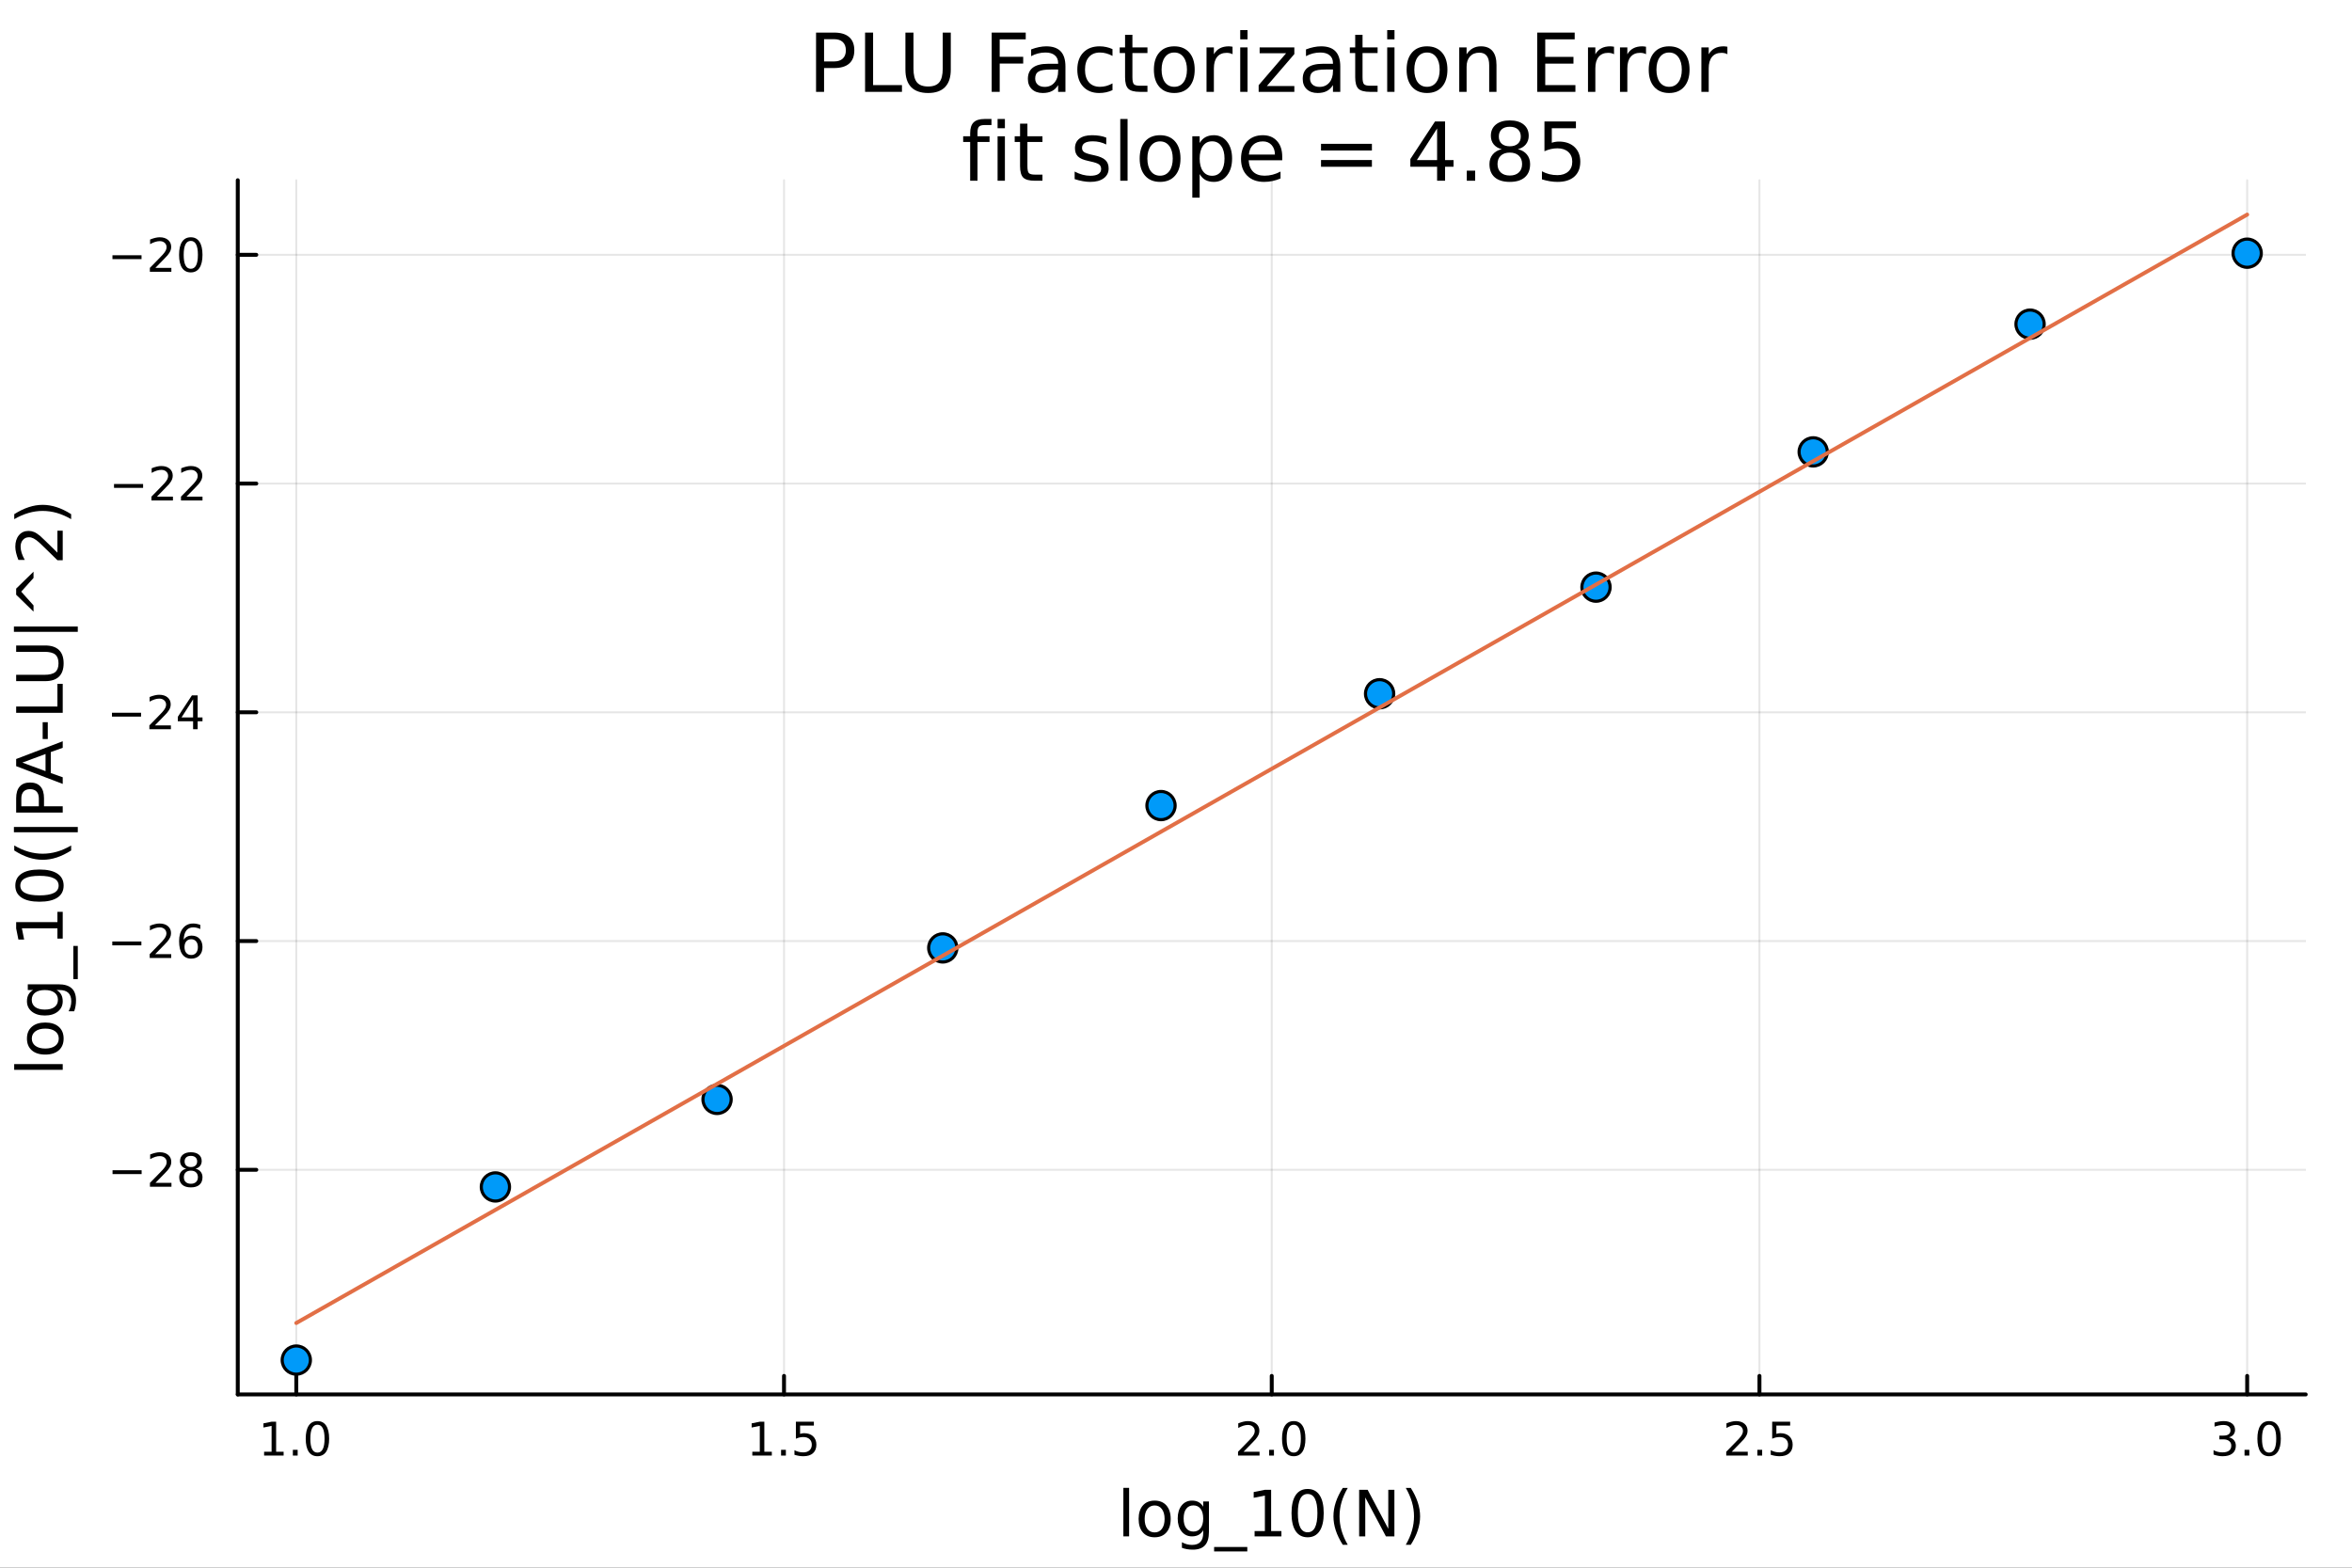 <svg xmlns="http://www.w3.org/2000/svg" xmlns:xlink="http://www.w3.org/1999/xlink" width="600" height="400" viewBox="0 0 2400 1600">
<rect x="0" y="0" width="2400" height="1600" fill="#333333" stroke="none"/>
<defs>
  <clipPath id="clip800">
    <rect x="0" y="0" width="2400" height="1600"></rect>
  </clipPath>
</defs>
<path clip-path="url(#clip800)" d="
M0 1600 L2400 1600 L2400 0 L0 0  Z
  " fill="#ffffff" fill-rule="evenodd" fill-opacity="1"></path>
<defs>
  <clipPath id="clip801">
    <rect x="480" y="0" width="1681" height="1600"></rect>
  </clipPath>
</defs>
<path clip-path="url(#clip800)" d="
M242.621 1423.18 L2352.76 1423.18 L2352.76 183.952 L242.621 183.952  Z
  " fill="#ffffff" fill-rule="evenodd" fill-opacity="1"></path>
<defs>
  <clipPath id="clip802">
    <rect x="242" y="183" width="2111" height="1240"></rect>
  </clipPath>
</defs>
<polyline clip-path="url(#clip802)" style="stroke:#000000; stroke-linecap:round; stroke-linejoin:round; stroke-width:2; stroke-opacity:0.1; fill:none" points="
  302.342,1423.18 302.342,183.952 
  "></polyline>
<polyline clip-path="url(#clip802)" style="stroke:#000000; stroke-linecap:round; stroke-linejoin:round; stroke-width:2; stroke-opacity:0.1; fill:none" points="
  800.015,1423.18 800.015,183.952 
  "></polyline>
<polyline clip-path="url(#clip802)" style="stroke:#000000; stroke-linecap:round; stroke-linejoin:round; stroke-width:2; stroke-opacity:0.1; fill:none" points="
  1297.69,1423.18 1297.69,183.952 
  "></polyline>
<polyline clip-path="url(#clip802)" style="stroke:#000000; stroke-linecap:round; stroke-linejoin:round; stroke-width:2; stroke-opacity:0.1; fill:none" points="
  1795.36,1423.18 1795.36,183.952 
  "></polyline>
<polyline clip-path="url(#clip802)" style="stroke:#000000; stroke-linecap:round; stroke-linejoin:round; stroke-width:2; stroke-opacity:0.1; fill:none" points="
  2293.04,1423.18 2293.04,183.952 
  "></polyline>
<polyline clip-path="url(#clip800)" style="stroke:#000000; stroke-linecap:round; stroke-linejoin:round; stroke-width:4; stroke-opacity:1; fill:none" points="
  242.621,1423.18 2352.76,1423.18 
  "></polyline>
<polyline clip-path="url(#clip800)" style="stroke:#000000; stroke-linecap:round; stroke-linejoin:round; stroke-width:4; stroke-opacity:1; fill:none" points="
  302.342,1423.18 302.342,1404.28 
  "></polyline>
<polyline clip-path="url(#clip800)" style="stroke:#000000; stroke-linecap:round; stroke-linejoin:round; stroke-width:4; stroke-opacity:1; fill:none" points="
  800.015,1423.18 800.015,1404.28 
  "></polyline>
<polyline clip-path="url(#clip800)" style="stroke:#000000; stroke-linecap:round; stroke-linejoin:round; stroke-width:4; stroke-opacity:1; fill:none" points="
  1297.69,1423.18 1297.69,1404.28 
  "></polyline>
<polyline clip-path="url(#clip800)" style="stroke:#000000; stroke-linecap:round; stroke-linejoin:round; stroke-width:4; stroke-opacity:1; fill:none" points="
  1795.36,1423.18 1795.36,1404.28 
  "></polyline>
<polyline clip-path="url(#clip800)" style="stroke:#000000; stroke-linecap:round; stroke-linejoin:round; stroke-width:4; stroke-opacity:1; fill:none" points="
  2293.04,1423.18 2293.04,1404.28 
  "></polyline>
<path clip-path="url(#clip800)" d="M269.495 1481.64 L277.133 1481.64 L277.133 1455.28 L268.823 1456.95 L268.823 1452.69 L277.087 1451.02 L281.763 1451.02 L281.763 1481.64 L289.402 1481.64 L289.402 1485.58 L269.495 1485.58 L269.495 1481.64 Z" fill="#000000" fill-rule="evenodd" fill-opacity="1"></path><path clip-path="url(#clip800)" d="M298.846 1479.7 L303.73 1479.7 L303.73 1485.58 L298.846 1485.58 L298.846 1479.7 Z" fill="#000000" fill-rule="evenodd" fill-opacity="1"></path><path clip-path="url(#clip800)" d="M323.916 1454.1 Q320.304 1454.1 318.476 1457.66 Q316.67 1461.2 316.67 1468.33 Q316.67 1475.44 318.476 1479.01 Q320.304 1482.55 323.916 1482.55 Q327.55 1482.55 329.355 1479.01 Q331.184 1475.44 331.184 1468.33 Q331.184 1461.2 329.355 1457.66 Q327.55 1454.1 323.916 1454.1 M323.916 1450.39 Q329.726 1450.39 332.781 1455 Q335.86 1459.58 335.86 1468.33 Q335.86 1477.06 332.781 1481.67 Q329.726 1486.25 323.916 1486.25 Q318.105 1486.25 315.027 1481.67 Q311.971 1477.06 311.971 1468.33 Q311.971 1459.58 315.027 1455 Q318.105 1450.39 323.916 1450.39 Z" fill="#000000" fill-rule="evenodd" fill-opacity="1"></path><path clip-path="url(#clip800)" d="M767.666 1481.64 L775.304 1481.64 L775.304 1455.28 L766.994 1456.95 L766.994 1452.69 L775.258 1451.02 L779.934 1451.02 L779.934 1481.64 L787.573 1481.64 L787.573 1485.58 L767.666 1485.58 L767.666 1481.64 Z" fill="#000000" fill-rule="evenodd" fill-opacity="1"></path><path clip-path="url(#clip800)" d="M797.017 1479.7 L801.902 1479.7 L801.902 1485.58 L797.017 1485.58 L797.017 1479.7 Z" fill="#000000" fill-rule="evenodd" fill-opacity="1"></path><path clip-path="url(#clip800)" d="M812.133 1451.02 L830.489 1451.02 L830.489 1454.96 L816.415 1454.96 L816.415 1463.43 Q817.434 1463.08 818.452 1462.92 Q819.471 1462.73 820.489 1462.73 Q826.276 1462.73 829.656 1465.9 Q833.036 1469.08 833.036 1474.49 Q833.036 1480.07 829.563 1483.17 Q826.091 1486.25 819.772 1486.25 Q817.596 1486.25 815.327 1485.88 Q813.082 1485.51 810.675 1484.77 L810.675 1480.07 Q812.758 1481.2 814.98 1481.76 Q817.202 1482.32 819.679 1482.32 Q823.684 1482.32 826.022 1480.21 Q828.36 1478.1 828.36 1474.49 Q828.36 1470.88 826.022 1468.77 Q823.684 1466.67 819.679 1466.67 Q817.804 1466.67 815.929 1467.08 Q814.077 1467.5 812.133 1468.38 L812.133 1451.02 Z" fill="#000000" fill-rule="evenodd" fill-opacity="1"></path><path clip-path="url(#clip800)" d="M1268.93 1481.64 L1285.25 1481.64 L1285.25 1485.58 L1263.3 1485.58 L1263.3 1481.64 Q1265.96 1478.89 1270.55 1474.26 Q1275.15 1469.61 1276.33 1468.27 Q1278.58 1465.74 1279.46 1464.01 Q1280.36 1462.25 1280.36 1460.56 Q1280.36 1457.8 1278.42 1456.07 Q1276.5 1454.33 1273.39 1454.33 Q1271.2 1454.33 1268.74 1455.09 Q1266.31 1455.86 1263.53 1457.41 L1263.53 1452.69 Q1266.36 1451.55 1268.81 1450.97 Q1271.26 1450.39 1273.3 1450.39 Q1278.67 1450.39 1281.87 1453.08 Q1285.06 1455.77 1285.06 1460.26 Q1285.06 1462.39 1284.25 1464.31 Q1283.46 1466.2 1281.36 1468.8 Q1280.78 1469.47 1277.68 1472.69 Q1274.58 1475.88 1268.93 1481.64 Z" fill="#000000" fill-rule="evenodd" fill-opacity="1"></path><path clip-path="url(#clip800)" d="M1295.06 1479.7 L1299.95 1479.7 L1299.95 1485.58 L1295.06 1485.58 L1295.06 1479.7 Z" fill="#000000" fill-rule="evenodd" fill-opacity="1"></path><path clip-path="url(#clip800)" d="M1320.13 1454.1 Q1316.52 1454.1 1314.69 1457.66 Q1312.89 1461.2 1312.89 1468.33 Q1312.89 1475.44 1314.69 1479.01 Q1316.52 1482.55 1320.13 1482.55 Q1323.76 1482.55 1325.57 1479.01 Q1327.4 1475.44 1327.4 1468.33 Q1327.4 1461.2 1325.57 1457.66 Q1323.76 1454.1 1320.13 1454.1 M1320.13 1450.39 Q1325.94 1450.39 1329 1455 Q1332.07 1459.58 1332.07 1468.33 Q1332.07 1477.06 1329 1481.67 Q1325.94 1486.25 1320.13 1486.25 Q1314.32 1486.25 1311.24 1481.67 Q1308.19 1477.06 1308.19 1468.33 Q1308.19 1459.58 1311.24 1455 Q1314.32 1450.39 1320.13 1450.39 Z" fill="#000000" fill-rule="evenodd" fill-opacity="1"></path><path clip-path="url(#clip800)" d="M1767.1 1481.64 L1783.42 1481.64 L1783.42 1485.58 L1761.47 1485.58 L1761.47 1481.64 Q1764.14 1478.89 1768.72 1474.26 Q1773.32 1469.61 1774.51 1468.27 Q1776.75 1465.74 1777.63 1464.01 Q1778.53 1462.25 1778.53 1460.56 Q1778.53 1457.8 1776.59 1456.07 Q1774.67 1454.33 1771.57 1454.33 Q1769.37 1454.33 1766.91 1455.09 Q1764.48 1455.86 1761.7 1457.41 L1761.7 1452.69 Q1764.53 1451.55 1766.98 1450.97 Q1769.44 1450.39 1771.47 1450.39 Q1776.84 1450.39 1780.04 1453.08 Q1783.23 1455.77 1783.23 1460.26 Q1783.23 1462.39 1782.42 1464.31 Q1781.63 1466.2 1779.53 1468.8 Q1778.95 1469.47 1775.85 1472.69 Q1772.75 1475.88 1767.1 1481.64 Z" fill="#000000" fill-rule="evenodd" fill-opacity="1"></path><path clip-path="url(#clip800)" d="M1793.23 1479.7 L1798.12 1479.7 L1798.12 1485.58 L1793.23 1485.58 L1793.23 1479.7 Z" fill="#000000" fill-rule="evenodd" fill-opacity="1"></path><path clip-path="url(#clip800)" d="M1808.35 1451.02 L1826.7 1451.02 L1826.7 1454.96 L1812.63 1454.96 L1812.63 1463.43 Q1813.65 1463.08 1814.67 1462.92 Q1815.69 1462.73 1816.7 1462.73 Q1822.49 1462.73 1825.87 1465.9 Q1829.25 1469.08 1829.25 1474.49 Q1829.25 1480.07 1825.78 1483.17 Q1822.31 1486.25 1815.99 1486.25 Q1813.81 1486.25 1811.54 1485.88 Q1809.3 1485.51 1806.89 1484.77 L1806.89 1480.07 Q1808.97 1481.2 1811.19 1481.76 Q1813.42 1482.32 1815.89 1482.32 Q1819.9 1482.32 1822.24 1480.21 Q1824.57 1478.1 1824.57 1474.49 Q1824.57 1470.88 1822.24 1468.77 Q1819.9 1466.67 1815.89 1466.67 Q1814.02 1466.67 1812.14 1467.08 Q1810.29 1467.5 1808.35 1468.38 L1808.35 1451.02 Z" fill="#000000" fill-rule="evenodd" fill-opacity="1"></path><path clip-path="url(#clip800)" d="M2274.34 1466.95 Q2277.7 1467.66 2279.57 1469.93 Q2281.47 1472.2 2281.47 1475.53 Q2281.47 1480.65 2277.95 1483.45 Q2274.44 1486.25 2267.95 1486.25 Q2265.78 1486.25 2263.46 1485.81 Q2261.17 1485.39 2258.72 1484.54 L2258.72 1480.02 Q2260.66 1481.16 2262.98 1481.74 Q2265.29 1482.32 2267.82 1482.32 Q2272.21 1482.32 2274.51 1480.58 Q2276.82 1478.84 2276.82 1475.53 Q2276.82 1472.48 2274.67 1470.77 Q2272.54 1469.03 2268.72 1469.03 L2264.69 1469.03 L2264.69 1465.19 L2268.9 1465.19 Q2272.35 1465.19 2274.18 1463.82 Q2276.01 1462.43 2276.01 1459.84 Q2276.01 1457.18 2274.11 1455.77 Q2272.24 1454.33 2268.72 1454.33 Q2266.8 1454.33 2264.6 1454.75 Q2262.4 1455.16 2259.76 1456.04 L2259.76 1451.88 Q2262.42 1451.14 2264.74 1450.77 Q2267.07 1450.39 2269.13 1450.39 Q2274.46 1450.39 2277.56 1452.83 Q2280.66 1455.23 2280.66 1459.35 Q2280.66 1462.22 2279.02 1464.21 Q2277.38 1466.18 2274.34 1466.95 Z" fill="#000000" fill-rule="evenodd" fill-opacity="1"></path><path clip-path="url(#clip800)" d="M2290.34 1479.7 L2295.22 1479.7 L2295.22 1485.58 L2290.34 1485.58 L2290.34 1479.7 Z" fill="#000000" fill-rule="evenodd" fill-opacity="1"></path><path clip-path="url(#clip800)" d="M2315.41 1454.1 Q2311.8 1454.1 2309.97 1457.66 Q2308.16 1461.2 2308.16 1468.33 Q2308.16 1475.44 2309.97 1479.01 Q2311.8 1482.55 2315.41 1482.55 Q2319.04 1482.55 2320.85 1479.01 Q2322.68 1475.44 2322.68 1468.33 Q2322.68 1461.2 2320.85 1457.66 Q2319.04 1454.1 2315.41 1454.1 M2315.41 1450.39 Q2321.22 1450.39 2324.27 1455 Q2327.35 1459.58 2327.35 1468.33 Q2327.35 1477.06 2324.27 1481.67 Q2321.22 1486.25 2315.41 1486.25 Q2309.6 1486.25 2306.52 1481.67 Q2303.46 1477.06 2303.46 1468.33 Q2303.46 1459.58 2306.52 1455 Q2309.6 1450.39 2315.41 1450.39 Z" fill="#000000" fill-rule="evenodd" fill-opacity="1"></path><path clip-path="url(#clip800)" d="M1146.3 1518.52 L1152.15 1518.52 L1152.15 1568.04 L1146.3 1568.04 L1146.3 1518.52 Z" fill="#000000" fill-rule="evenodd" fill-opacity="1"></path><path clip-path="url(#clip800)" d="M1178.22 1536.5 Q1173.51 1536.5 1170.77 1540.19 Q1168.03 1543.85 1168.03 1550.25 Q1168.03 1556.65 1170.74 1560.34 Q1173.48 1564 1178.22 1564 Q1182.9 1564 1185.64 1560.31 Q1188.37 1556.62 1188.37 1550.25 Q1188.37 1543.92 1185.64 1540.23 Q1182.9 1536.5 1178.22 1536.5 M1178.22 1531.54 Q1185.86 1531.54 1190.22 1536.5 Q1194.58 1541.47 1194.58 1550.25 Q1194.58 1559 1190.22 1564 Q1185.86 1568.97 1178.22 1568.97 Q1170.55 1568.97 1166.19 1564 Q1161.86 1559 1161.86 1550.25 Q1161.86 1541.47 1166.19 1536.5 Q1170.55 1531.54 1178.22 1531.54 Z" fill="#000000" fill-rule="evenodd" fill-opacity="1"></path><path clip-path="url(#clip800)" d="M1227.75 1549.81 Q1227.75 1543.44 1225.1 1539.94 Q1222.49 1536.44 1217.75 1536.44 Q1213.04 1536.44 1210.4 1539.94 Q1207.79 1543.44 1207.79 1549.81 Q1207.79 1556.14 1210.4 1559.64 Q1213.04 1563.14 1217.75 1563.14 Q1222.49 1563.14 1225.1 1559.64 Q1227.75 1556.14 1227.75 1549.81 M1233.6 1563.62 Q1233.6 1572.72 1229.56 1577.15 Q1225.52 1581.6 1217.18 1581.6 Q1214.09 1581.6 1211.35 1581.13 Q1208.62 1580.68 1206.04 1579.72 L1206.04 1574.03 Q1208.62 1575.43 1211.13 1576.1 Q1213.65 1576.76 1216.26 1576.76 Q1222.02 1576.76 1224.88 1573.74 Q1227.75 1570.75 1227.75 1564.67 L1227.75 1561.77 Q1225.93 1564.92 1223.1 1566.48 Q1220.27 1568.04 1216.32 1568.04 Q1209.76 1568.04 1205.75 1563.05 Q1201.74 1558.05 1201.74 1549.81 Q1201.74 1541.53 1205.75 1536.53 Q1209.76 1531.54 1216.32 1531.54 Q1220.27 1531.54 1223.1 1533.1 Q1225.93 1534.66 1227.75 1537.81 L1227.75 1532.4 L1233.6 1532.4 L1233.6 1563.62 Z" fill="#000000" fill-rule="evenodd" fill-opacity="1"></path><path clip-path="url(#clip800)" d="M1272.75 1578.87 L1272.75 1583.42 L1238.89 1583.42 L1238.89 1578.87 L1272.75 1578.87 Z" fill="#000000" fill-rule="evenodd" fill-opacity="1"></path><path clip-path="url(#clip800)" d="M1280.2 1562.63 L1290.7 1562.63 L1290.7 1526.38 L1279.28 1528.67 L1279.28 1522.82 L1290.64 1520.52 L1297.07 1520.52 L1297.07 1562.63 L1307.57 1562.63 L1307.57 1568.04 L1280.2 1568.04 L1280.2 1562.63 Z" fill="#000000" fill-rule="evenodd" fill-opacity="1"></path><path clip-path="url(#clip800)" d="M1334.31 1524.76 Q1329.34 1524.76 1326.83 1529.66 Q1324.34 1534.53 1324.34 1544.33 Q1324.34 1554.1 1326.83 1559 Q1329.34 1563.87 1334.31 1563.87 Q1339.3 1563.87 1341.79 1559 Q1344.3 1554.1 1344.3 1544.33 Q1344.3 1534.53 1341.79 1529.66 Q1339.3 1524.76 1334.31 1524.76 M1334.31 1519.66 Q1342.3 1519.66 1346.5 1526 Q1350.73 1532.3 1350.73 1544.33 Q1350.73 1556.33 1346.5 1562.66 Q1342.3 1568.97 1334.31 1568.97 Q1326.32 1568.97 1322.08 1562.66 Q1317.88 1556.33 1317.88 1544.33 Q1317.88 1532.3 1322.08 1526 Q1326.32 1519.66 1334.31 1519.66 Z" fill="#000000" fill-rule="evenodd" fill-opacity="1"></path><path clip-path="url(#clip800)" d="M1375.27 1518.58 Q1371.01 1525.9 1368.94 1533.06 Q1366.87 1540.23 1366.87 1547.58 Q1366.87 1554.93 1368.94 1562.16 Q1371.04 1569.35 1375.27 1576.64 L1370.18 1576.64 Q1365.4 1569.16 1363.02 1561.93 Q1360.66 1554.71 1360.66 1547.58 Q1360.66 1540.48 1363.02 1533.29 Q1365.37 1526.09 1370.18 1518.58 L1375.27 1518.58 Z" fill="#000000" fill-rule="evenodd" fill-opacity="1"></path><path clip-path="url(#clip800)" d="M1386.89 1520.52 L1395.55 1520.52 L1416.62 1560.28 L1416.62 1520.52 L1422.85 1520.52 L1422.85 1568.04 L1414.2 1568.04 L1393.13 1528.29 L1393.13 1568.04 L1386.89 1568.04 L1386.89 1520.52 Z" fill="#000000" fill-rule="evenodd" fill-opacity="1"></path><path clip-path="url(#clip800)" d="M1434.47 1518.58 L1439.56 1518.58 Q1444.34 1526.09 1446.69 1533.29 Q1449.08 1540.48 1449.08 1547.58 Q1449.08 1554.71 1446.69 1561.93 Q1444.34 1569.16 1439.56 1576.64 L1434.47 1576.64 Q1438.7 1569.35 1440.77 1562.16 Q1442.87 1554.93 1442.87 1547.58 Q1442.87 1540.23 1440.77 1533.06 Q1438.7 1525.9 1434.47 1518.58 Z" fill="#000000" fill-rule="evenodd" fill-opacity="1"></path><polyline clip-path="url(#clip802)" style="stroke:#000000; stroke-linecap:round; stroke-linejoin:round; stroke-width:2; stroke-opacity:0.1; fill:none" points="
  242.621,1193.91 2352.76,1193.91 
  "></polyline>
<polyline clip-path="url(#clip802)" style="stroke:#000000; stroke-linecap:round; stroke-linejoin:round; stroke-width:2; stroke-opacity:0.1; fill:none" points="
  242.621,960.448 2352.76,960.448 
  "></polyline>
<polyline clip-path="url(#clip802)" style="stroke:#000000; stroke-linecap:round; stroke-linejoin:round; stroke-width:2; stroke-opacity:0.1; fill:none" points="
  242.621,726.988 2352.76,726.988 
  "></polyline>
<polyline clip-path="url(#clip802)" style="stroke:#000000; stroke-linecap:round; stroke-linejoin:round; stroke-width:2; stroke-opacity:0.1; fill:none" points="
  242.621,493.529 2352.76,493.529 
  "></polyline>
<polyline clip-path="url(#clip802)" style="stroke:#000000; stroke-linecap:round; stroke-linejoin:round; stroke-width:2; stroke-opacity:0.1; fill:none" points="
  242.621,260.069 2352.76,260.069 
  "></polyline>
<polyline clip-path="url(#clip800)" style="stroke:#000000; stroke-linecap:round; stroke-linejoin:round; stroke-width:4; stroke-opacity:1; fill:none" points="
  242.621,1423.18 242.621,183.952 
  "></polyline>
<polyline clip-path="url(#clip800)" style="stroke:#000000; stroke-linecap:round; stroke-linejoin:round; stroke-width:4; stroke-opacity:1; fill:none" points="
  242.621,1193.91 261.518,1193.91 
  "></polyline>
<polyline clip-path="url(#clip800)" style="stroke:#000000; stroke-linecap:round; stroke-linejoin:round; stroke-width:4; stroke-opacity:1; fill:none" points="
  242.621,960.448 261.518,960.448 
  "></polyline>
<polyline clip-path="url(#clip800)" style="stroke:#000000; stroke-linecap:round; stroke-linejoin:round; stroke-width:4; stroke-opacity:1; fill:none" points="
  242.621,726.988 261.518,726.988 
  "></polyline>
<polyline clip-path="url(#clip800)" style="stroke:#000000; stroke-linecap:round; stroke-linejoin:round; stroke-width:4; stroke-opacity:1; fill:none" points="
  242.621,493.529 261.518,493.529 
  "></polyline>
<polyline clip-path="url(#clip800)" style="stroke:#000000; stroke-linecap:round; stroke-linejoin:round; stroke-width:4; stroke-opacity:1; fill:none" points="
  242.621,260.069 261.518,260.069 
  "></polyline>
<path clip-path="url(#clip800)" d="M114.839 1194.36 L144.515 1194.36 L144.515 1198.29 L114.839 1198.29 L114.839 1194.36 Z" fill="#000000" fill-rule="evenodd" fill-opacity="1"></path><path clip-path="url(#clip800)" d="M158.635 1207.25 L174.954 1207.25 L174.954 1211.19 L153.01 1211.19 L153.01 1207.25 Q155.672 1204.5 160.255 1199.87 Q164.862 1195.22 166.042 1193.87 Q168.288 1191.35 169.167 1189.61 Q170.07 1187.85 170.07 1186.16 Q170.07 1183.41 168.126 1181.67 Q166.204 1179.94 163.102 1179.94 Q160.903 1179.94 158.45 1180.7 Q156.019 1181.47 153.241 1183.02 L153.241 1178.29 Q156.065 1177.16 158.519 1176.58 Q160.973 1176 163.01 1176 Q168.38 1176 171.575 1178.69 Q174.769 1181.37 174.769 1185.86 Q174.769 1187.99 173.959 1189.91 Q173.172 1191.81 171.065 1194.41 Q170.487 1195.08 167.385 1198.29 Q164.283 1201.49 158.635 1207.25 Z" fill="#000000" fill-rule="evenodd" fill-opacity="1"></path><path clip-path="url(#clip800)" d="M194.769 1194.78 Q191.436 1194.78 189.514 1196.56 Q187.616 1198.34 187.616 1201.47 Q187.616 1204.59 189.514 1206.37 Q191.436 1208.16 194.769 1208.16 Q198.102 1208.16 200.024 1206.37 Q201.945 1204.57 201.945 1201.47 Q201.945 1198.34 200.024 1196.56 Q198.125 1194.78 194.769 1194.78 M190.093 1192.79 Q187.084 1192.04 185.394 1189.98 Q183.727 1187.92 183.727 1184.96 Q183.727 1180.82 186.667 1178.41 Q189.63 1176 194.769 1176 Q199.931 1176 202.871 1178.41 Q205.811 1180.82 205.811 1184.96 Q205.811 1187.92 204.121 1189.98 Q202.454 1192.04 199.468 1192.79 Q202.848 1193.57 204.723 1195.86 Q206.621 1198.16 206.621 1201.47 Q206.621 1206.49 203.542 1209.17 Q200.487 1211.86 194.769 1211.86 Q189.051 1211.86 185.973 1209.17 Q182.917 1206.49 182.917 1201.47 Q182.917 1198.16 184.815 1195.86 Q186.713 1193.57 190.093 1192.79 M188.38 1185.4 Q188.38 1188.09 190.047 1189.59 Q191.737 1191.1 194.769 1191.1 Q197.778 1191.1 199.468 1189.59 Q201.181 1188.09 201.181 1185.4 Q201.181 1182.72 199.468 1181.21 Q197.778 1179.71 194.769 1179.71 Q191.737 1179.71 190.047 1181.21 Q188.38 1182.72 188.38 1185.4 Z" fill="#000000" fill-rule="evenodd" fill-opacity="1"></path><path clip-path="url(#clip800)" d="M114.584 960.899 L144.26 960.899 L144.26 964.835 L114.584 964.835 L114.584 960.899 Z" fill="#000000" fill-rule="evenodd" fill-opacity="1"></path><path clip-path="url(#clip800)" d="M158.38 973.793 L174.7 973.793 L174.7 977.728 L152.755 977.728 L152.755 973.793 Q155.417 971.038 160.001 966.409 Q164.607 961.756 165.788 960.413 Q168.033 957.89 168.913 956.154 Q169.815 954.395 169.815 952.705 Q169.815 949.95 167.871 948.214 Q165.95 946.478 162.848 946.478 Q160.649 946.478 158.195 947.242 Q155.765 948.006 152.987 949.557 L152.987 944.835 Q155.811 943.7 158.265 943.122 Q160.718 942.543 162.755 942.543 Q168.126 942.543 171.32 945.228 Q174.514 947.913 174.514 952.404 Q174.514 954.534 173.704 956.455 Q172.917 958.353 170.811 960.946 Q170.232 961.617 167.13 964.835 Q164.028 968.029 158.38 973.793 Z" fill="#000000" fill-rule="evenodd" fill-opacity="1"></path><path clip-path="url(#clip800)" d="M195.093 958.585 Q191.945 958.585 190.093 960.737 Q188.264 962.89 188.264 966.64 Q188.264 970.367 190.093 972.543 Q191.945 974.696 195.093 974.696 Q198.241 974.696 200.07 972.543 Q201.922 970.367 201.922 966.64 Q201.922 962.89 200.07 960.737 Q198.241 958.585 195.093 958.585 M204.375 943.932 L204.375 948.191 Q202.616 947.358 200.811 946.918 Q199.028 946.478 197.269 946.478 Q192.639 946.478 190.186 949.603 Q187.755 952.728 187.408 959.048 Q188.774 957.034 190.834 955.969 Q192.894 954.881 195.371 954.881 Q200.579 954.881 203.588 958.052 Q206.621 961.2 206.621 966.64 Q206.621 971.964 203.473 975.182 Q200.325 978.399 195.093 978.399 Q189.098 978.399 185.926 973.816 Q182.755 969.21 182.755 960.483 Q182.755 952.288 186.644 947.427 Q190.533 942.543 197.084 942.543 Q198.843 942.543 200.625 942.89 Q202.431 943.238 204.375 943.932 Z" fill="#000000" fill-rule="evenodd" fill-opacity="1"></path><path clip-path="url(#clip800)" d="M114.26 727.44 L143.936 727.44 L143.936 731.375 L114.26 731.375 L114.26 727.44 Z" fill="#000000" fill-rule="evenodd" fill-opacity="1"></path><path clip-path="url(#clip800)" d="M158.056 740.333 L174.376 740.333 L174.376 744.268 L152.431 744.268 L152.431 740.333 Q155.093 737.579 159.677 732.949 Q164.283 728.296 165.464 726.954 Q167.709 724.431 168.589 722.694 Q169.491 720.935 169.491 719.245 Q169.491 716.491 167.547 714.755 Q165.626 713.019 162.524 713.019 Q160.325 713.019 157.871 713.782 Q155.44 714.546 152.663 716.097 L152.663 711.375 Q155.487 710.241 157.94 709.662 Q160.394 709.083 162.431 709.083 Q167.802 709.083 170.996 711.769 Q174.19 714.454 174.19 718.944 Q174.19 721.074 173.38 722.995 Q172.593 724.894 170.487 727.486 Q169.908 728.157 166.806 731.375 Q163.704 734.569 158.056 740.333 Z" fill="#000000" fill-rule="evenodd" fill-opacity="1"></path><path clip-path="url(#clip800)" d="M197.037 713.782 L185.232 732.231 L197.037 732.231 L197.037 713.782 M195.811 709.708 L201.69 709.708 L201.69 732.231 L206.621 732.231 L206.621 736.12 L201.69 736.12 L201.69 744.268 L197.037 744.268 L197.037 736.12 L181.436 736.12 L181.436 731.606 L195.811 709.708 Z" fill="#000000" fill-rule="evenodd" fill-opacity="1"></path><path clip-path="url(#clip800)" d="M116.343 493.98 L146.019 493.98 L146.019 497.915 L116.343 497.915 L116.343 493.98 Z" fill="#000000" fill-rule="evenodd" fill-opacity="1"></path><path clip-path="url(#clip800)" d="M160.14 506.874 L176.459 506.874 L176.459 510.809 L154.515 510.809 L154.515 506.874 Q157.177 504.119 161.76 499.489 Q166.366 494.837 167.547 493.494 Q169.792 490.971 170.672 489.235 Q171.575 487.476 171.575 485.786 Q171.575 483.031 169.63 481.295 Q167.709 479.559 164.607 479.559 Q162.408 479.559 159.954 480.323 Q157.524 481.087 154.746 482.638 L154.746 477.915 Q157.57 476.781 160.024 476.202 Q162.477 475.624 164.515 475.624 Q169.885 475.624 173.079 478.309 Q176.274 480.994 176.274 485.485 Q176.274 487.614 175.464 489.536 Q174.677 491.434 172.57 494.026 Q171.991 494.698 168.889 497.915 Q165.788 501.11 160.14 506.874 Z" fill="#000000" fill-rule="evenodd" fill-opacity="1"></path><path clip-path="url(#clip800)" d="M190.301 506.874 L206.621 506.874 L206.621 510.809 L184.676 510.809 L184.676 506.874 Q187.338 504.119 191.922 499.489 Q196.528 494.837 197.709 493.494 Q199.954 490.971 200.834 489.235 Q201.737 487.476 201.737 485.786 Q201.737 483.031 199.792 481.295 Q197.871 479.559 194.769 479.559 Q192.57 479.559 190.116 480.323 Q187.686 481.087 184.908 482.638 L184.908 477.915 Q187.732 476.781 190.186 476.202 Q192.639 475.624 194.676 475.624 Q200.047 475.624 203.241 478.309 Q206.436 480.994 206.436 485.485 Q206.436 487.614 205.625 489.536 Q204.838 491.434 202.732 494.026 Q202.153 494.698 199.051 497.915 Q195.95 501.11 190.301 506.874 Z" fill="#000000" fill-rule="evenodd" fill-opacity="1"></path><path clip-path="url(#clip800)" d="M114.746 260.52 L144.422 260.52 L144.422 264.456 L114.746 264.456 L114.746 260.52 Z" fill="#000000" fill-rule="evenodd" fill-opacity="1"></path><path clip-path="url(#clip800)" d="M158.542 273.414 L174.862 273.414 L174.862 277.349 L152.917 277.349 L152.917 273.414 Q155.579 270.659 160.163 266.03 Q164.769 261.377 165.95 260.034 Q168.195 257.511 169.075 255.775 Q169.977 254.016 169.977 252.326 Q169.977 249.571 168.033 247.835 Q166.112 246.099 163.01 246.099 Q160.811 246.099 158.357 246.863 Q155.927 247.627 153.149 249.178 L153.149 244.456 Q155.973 243.321 158.427 242.743 Q160.88 242.164 162.917 242.164 Q168.288 242.164 171.482 244.849 Q174.677 247.534 174.677 252.025 Q174.677 254.155 173.866 256.076 Q173.079 257.974 170.973 260.567 Q170.394 261.238 167.292 264.456 Q164.19 267.65 158.542 273.414 Z" fill="#000000" fill-rule="evenodd" fill-opacity="1"></path><path clip-path="url(#clip800)" d="M194.676 245.868 Q191.065 245.868 189.237 249.433 Q187.431 252.974 187.431 260.104 Q187.431 267.21 189.237 270.775 Q191.065 274.317 194.676 274.317 Q198.311 274.317 200.116 270.775 Q201.945 267.21 201.945 260.104 Q201.945 252.974 200.116 249.433 Q198.311 245.868 194.676 245.868 M194.676 242.164 Q200.487 242.164 203.542 246.77 Q206.621 251.354 206.621 260.104 Q206.621 268.831 203.542 273.437 Q200.487 278.02 194.676 278.02 Q188.866 278.02 185.788 273.437 Q182.732 268.831 182.732 260.104 Q182.732 251.354 185.788 246.77 Q188.866 242.164 194.676 242.164 Z" fill="#000000" fill-rule="evenodd" fill-opacity="1"></path><path clip-path="url(#clip800)" d="M14.479 1091.88 L14.479 1086.03 L64.004 1086.03 L64.004 1091.88 L14.479 1091.88 Z" fill="#000000" fill-rule="evenodd" fill-opacity="1"></path><path clip-path="url(#clip800)" d="M32.462 1059.96 Q32.462 1064.67 36.154 1067.41 Q39.815 1070.15 46.212 1070.15 Q52.609 1070.15 56.302 1067.44 Q59.962 1064.7 59.962 1059.96 Q59.962 1055.28 56.27 1052.54 Q52.578 1049.81 46.212 1049.81 Q39.878 1049.81 36.186 1052.54 Q32.462 1055.28 32.462 1059.96 M27.497 1059.96 Q27.497 1052.32 32.462 1047.96 Q37.427 1043.6 46.212 1043.6 Q54.965 1043.6 59.962 1047.96 Q64.927 1052.32 64.927 1059.96 Q64.927 1067.63 59.962 1071.99 Q54.965 1076.32 46.212 1076.32 Q37.427 1076.32 32.462 1071.99 Q27.497 1067.63 27.497 1059.96 Z" fill="#000000" fill-rule="evenodd" fill-opacity="1"></path><path clip-path="url(#clip800)" d="M45.766 1010.44 Q39.401 1010.44 35.9 1013.08 Q32.398 1015.69 32.398 1020.43 Q32.398 1025.14 35.9 1027.78 Q39.401 1030.39 45.766 1030.39 Q52.1 1030.39 55.601 1027.78 Q59.103 1025.14 59.103 1020.43 Q59.103 1015.69 55.601 1013.08 Q52.1 1010.44 45.766 1010.44 M59.58 1004.58 Q68.683 1004.58 73.107 1008.62 Q77.563 1012.66 77.563 1021 Q77.563 1024.09 77.086 1026.83 Q76.64 1029.56 75.685 1032.14 L69.988 1032.14 Q71.388 1029.56 72.057 1027.05 Q72.725 1024.54 72.725 1021.93 Q72.725 1016.16 69.701 1013.3 Q66.71 1010.44 60.63 1010.44 L57.734 1010.44 Q60.885 1012.25 62.445 1015.08 Q64.004 1017.92 64.004 1021.86 Q64.004 1028.42 59.007 1032.43 Q54.01 1036.44 45.766 1036.44 Q37.491 1036.44 32.494 1032.43 Q27.497 1028.42 27.497 1021.86 Q27.497 1017.92 29.056 1015.08 Q30.616 1012.25 33.767 1010.44 L28.356 1010.44 L28.356 1004.58 L59.58 1004.58 Z" fill="#000000" fill-rule="evenodd" fill-opacity="1"></path><path clip-path="url(#clip800)" d="M74.826 965.43 L79.377 965.43 L79.377 999.296 L74.826 999.296 L74.826 965.43 Z" fill="#000000" fill-rule="evenodd" fill-opacity="1"></path><path clip-path="url(#clip800)" d="M58.593 957.982 L58.593 947.479 L22.341 947.479 L24.632 958.905 L18.776 958.905 L16.484 947.542 L16.484 941.113 L58.593 941.113 L58.593 930.61 L64.004 930.61 L64.004 957.982 L58.593 957.982 Z" fill="#000000" fill-rule="evenodd" fill-opacity="1"></path><path clip-path="url(#clip800)" d="M20.717 903.874 Q20.717 908.839 25.619 911.353 Q30.489 913.836 40.292 913.836 Q50.063 913.836 54.965 911.353 Q59.835 908.839 59.835 903.874 Q59.835 898.877 54.965 896.394 Q50.063 893.879 40.292 893.879 Q30.489 893.879 25.619 896.394 Q20.717 898.877 20.717 903.874 M15.625 903.874 Q15.625 895.885 21.959 891.683 Q28.261 887.45 40.292 887.45 Q52.291 887.45 58.625 891.683 Q64.927 895.885 64.927 903.874 Q64.927 911.863 58.625 916.096 Q52.291 920.297 40.292 920.297 Q28.261 920.297 21.959 916.096 Q15.625 911.863 15.625 903.874 Z" fill="#000000" fill-rule="evenodd" fill-opacity="1"></path><path clip-path="url(#clip800)" d="M14.543 862.91 Q21.863 867.175 29.025 869.244 Q36.186 871.313 43.538 871.313 Q50.891 871.313 58.116 869.244 Q65.309 867.143 72.598 862.91 L72.598 868.003 Q65.118 872.777 57.893 875.164 Q50.668 877.52 43.538 877.52 Q36.441 877.52 29.247 875.164 Q22.054 872.809 14.543 868.003 L14.543 862.91 Z" fill="#000000" fill-rule="evenodd" fill-opacity="1"></path><path clip-path="url(#clip800)" d="M14.193 844.004 L79.377 844.004 L79.377 849.415 L14.193 849.415 L14.193 844.004 Z" fill="#000000" fill-rule="evenodd" fill-opacity="1"></path><path clip-path="url(#clip800)" d="M21.768 822.902 L39.623 822.902 L39.623 814.817 Q39.623 810.33 37.3 807.879 Q34.977 805.428 30.68 805.428 Q26.415 805.428 24.091 807.879 Q21.768 810.33 21.768 814.817 L21.768 822.902 M16.484 829.331 L16.484 814.817 Q16.484 806.828 20.113 802.754 Q23.709 798.648 30.68 798.648 Q37.714 798.648 41.31 802.754 Q44.907 806.828 44.907 814.817 L44.907 822.902 L64.004 822.902 L64.004 829.331 L16.484 829.331 Z" fill="#000000" fill-rule="evenodd" fill-opacity="1"></path><path clip-path="url(#clip800)" d="M22.818 778.31 L46.467 787.031 L46.467 769.557 L22.818 778.31 M16.484 781.938 L16.484 774.65 L64.004 756.539 L64.004 763.223 L51.814 767.552 L51.814 788.973 L64.004 793.301 L64.004 800.081 L16.484 781.938 Z" fill="#000000" fill-rule="evenodd" fill-opacity="1"></path><path clip-path="url(#clip800)" d="M43.538 754.248 L43.538 737.092 L48.758 737.092 L48.758 754.248 L43.538 754.248 Z" fill="#000000" fill-rule="evenodd" fill-opacity="1"></path><path clip-path="url(#clip800)" d="M16.484 727.512 L16.484 721.082 L58.593 721.082 L58.593 697.943 L64.004 697.943 L64.004 727.512 L16.484 727.512 Z" fill="#000000" fill-rule="evenodd" fill-opacity="1"></path><path clip-path="url(#clip800)" d="M16.484 695.174 L16.484 688.713 L45.353 688.713 Q52.992 688.713 56.365 685.944 Q59.707 683.175 59.707 676.968 Q59.707 670.793 56.365 668.024 Q52.992 665.255 45.353 665.255 L16.484 665.255 L16.484 658.794 L46.148 658.794 Q55.442 658.794 60.185 663.409 Q64.927 667.992 64.927 676.968 Q64.927 685.975 60.185 690.591 Q55.442 695.174 46.148 695.174 L16.484 695.174 Z" fill="#000000" fill-rule="evenodd" fill-opacity="1"></path><path clip-path="url(#clip800)" d="M14.193 639.442 L79.377 639.442 L79.377 644.853 L14.193 644.853 L14.193 639.442 Z" fill="#000000" fill-rule="evenodd" fill-opacity="1"></path><path clip-path="url(#clip800)" d="M16.484 600.739 L34.213 583.456 L34.213 589.853 L21.64 603.858 L34.213 617.862 L34.213 624.26 L16.484 606.977 L16.484 600.739 Z" fill="#000000" fill-rule="evenodd" fill-opacity="1"></path><path clip-path="url(#clip800)" d="M58.593 564.04 L58.593 541.601 L64.004 541.601 L64.004 571.775 L58.593 571.775 Q54.806 568.114 48.44 561.812 Q42.042 555.478 40.196 553.855 Q36.727 550.768 34.34 549.558 Q31.921 548.317 29.598 548.317 Q25.81 548.317 23.423 550.991 Q21.036 553.632 21.036 557.897 Q21.036 560.921 22.086 564.295 Q23.136 567.637 25.269 571.456 L18.776 571.456 Q17.216 567.573 16.421 564.2 Q15.625 560.826 15.625 558.025 Q15.625 550.641 19.317 546.248 Q23.009 541.856 29.184 541.856 Q32.112 541.856 34.754 542.97 Q37.364 544.052 40.928 546.948 Q41.852 547.744 46.276 552.009 Q50.668 556.274 58.593 564.04 Z" fill="#000000" fill-rule="evenodd" fill-opacity="1"></path><path clip-path="url(#clip800)" d="M14.543 529.857 L14.543 524.764 Q22.054 519.99 29.247 517.634 Q36.441 515.247 43.538 515.247 Q50.668 515.247 57.893 517.634 Q65.118 519.99 72.598 524.764 L72.598 529.857 Q65.309 525.623 58.116 523.554 Q50.891 521.454 43.538 521.454 Q36.186 521.454 29.025 523.554 Q21.863 525.623 14.543 529.857 Z" fill="#000000" fill-rule="evenodd" fill-opacity="1"></path><path clip-path="url(#clip800)" d="M840.888 39.989 L840.888 62.714 L851.177 62.714 Q856.889 62.714 860.008 59.757 Q863.128 56.8 863.128 51.331 Q863.128 45.903 860.008 42.946 Q856.889 39.989 851.177 39.989 L840.888 39.989 M832.705 33.264 L851.177 33.264 Q861.345 33.264 866.53 37.882 Q871.756 42.46 871.756 51.331 Q871.756 60.283 866.53 64.861 Q861.345 69.439 851.177 69.439 L840.888 69.439 L840.888 93.744 L832.705 93.744 L832.705 33.264 Z" fill="#000000" fill-rule="evenodd" fill-opacity="1"></path><path clip-path="url(#clip800)" d="M882.734 33.264 L890.917 33.264 L890.917 86.858 L920.367 86.858 L920.367 93.744 L882.734 93.744 L882.734 33.264 Z" fill="#000000" fill-rule="evenodd" fill-opacity="1"></path><path clip-path="url(#clip800)" d="M923.891 33.264 L932.114 33.264 L932.114 70.006 Q932.114 79.728 935.639 84.022 Q939.163 88.275 947.062 88.275 Q954.921 88.275 958.445 84.022 Q961.97 79.728 961.97 70.006 L961.97 33.264 L970.193 33.264 L970.193 71.018 Q970.193 82.847 964.319 88.883 Q958.486 94.919 947.062 94.919 Q935.598 94.919 929.724 88.883 Q923.891 82.847 923.891 71.018 L923.891 33.264 Z" fill="#000000" fill-rule="evenodd" fill-opacity="1"></path><path clip-path="url(#clip800)" d="M1011.92 33.264 L1046.67 33.264 L1046.67 40.151 L1020.1 40.151 L1020.1 57.974 L1044.08 57.974 L1044.08 64.861 L1020.1 64.861 L1020.1 93.744 L1011.92 93.744 L1011.92 33.264 Z" fill="#000000" fill-rule="evenodd" fill-opacity="1"></path><path clip-path="url(#clip800)" d="M1072.32 70.937 Q1063.28 70.937 1059.8 73.003 Q1056.32 75.069 1056.32 80.052 Q1056.32 84.022 1058.91 86.371 Q1061.54 88.68 1066.04 88.68 Q1072.24 88.68 1075.96 84.305 Q1079.73 79.89 1079.73 72.598 L1079.73 70.937 L1072.32 70.937 M1087.18 67.859 L1087.18 93.744 L1079.73 93.744 L1079.73 86.858 Q1077.18 90.989 1073.37 92.974 Q1069.56 94.919 1064.05 94.919 Q1057.08 94.919 1052.95 91.03 Q1048.86 87.1 1048.86 80.538 Q1048.86 72.882 1053.97 68.993 Q1059.11 65.104 1069.28 65.104 L1079.73 65.104 L1079.73 64.375 Q1079.73 59.23 1076.33 56.435 Q1072.96 53.599 1066.85 53.599 Q1062.96 53.599 1059.27 54.531 Q1055.59 55.463 1052.18 57.326 L1052.18 50.44 Q1056.27 48.86 1060.12 48.09 Q1063.97 47.28 1067.62 47.28 Q1077.46 47.28 1082.32 52.384 Q1087.18 57.488 1087.18 67.859 Z" fill="#000000" fill-rule="evenodd" fill-opacity="1"></path><path clip-path="url(#clip800)" d="M1135.19 50.116 L1135.19 57.083 Q1132.03 55.341 1128.83 54.491 Q1125.67 53.599 1122.43 53.599 Q1115.17 53.599 1111.16 58.218 Q1107.15 62.795 1107.15 71.099 Q1107.15 79.404 1111.16 84.022 Q1115.17 88.599 1122.43 88.599 Q1125.67 88.599 1128.83 87.749 Q1132.03 86.858 1135.19 85.116 L1135.19 92.002 Q1132.07 93.46 1128.7 94.19 Q1125.38 94.919 1121.62 94.919 Q1111.37 94.919 1105.33 88.478 Q1099.3 82.037 1099.3 71.099 Q1099.3 60 1105.37 53.64 Q1111.49 47.28 1122.1 47.28 Q1125.55 47.28 1128.83 48.009 Q1132.11 48.698 1135.19 50.116 Z" fill="#000000" fill-rule="evenodd" fill-opacity="1"></path><path clip-path="url(#clip800)" d="M1155.52 35.492 L1155.52 48.374 L1170.87 48.374 L1170.87 54.167 L1155.52 54.167 L1155.52 78.796 Q1155.52 84.346 1157.02 85.926 Q1158.56 87.506 1163.22 87.506 L1170.87 87.506 L1170.87 93.744 L1163.22 93.744 Q1154.59 93.744 1151.31 90.544 Q1148.03 87.303 1148.03 78.796 L1148.03 54.167 L1142.56 54.167 L1142.56 48.374 L1148.03 48.374 L1148.03 35.492 L1155.52 35.492 Z" fill="#000000" fill-rule="evenodd" fill-opacity="1"></path><path clip-path="url(#clip800)" d="M1198.26 53.599 Q1192.26 53.599 1188.78 58.299 Q1185.3 62.957 1185.3 71.099 Q1185.3 79.242 1188.74 83.941 Q1192.22 88.599 1198.26 88.599 Q1204.21 88.599 1207.7 83.9 Q1211.18 79.201 1211.18 71.099 Q1211.18 63.038 1207.7 58.339 Q1204.21 53.599 1198.26 53.599 M1198.26 47.28 Q1207.98 47.28 1213.53 53.599 Q1219.08 59.919 1219.08 71.099 Q1219.08 82.239 1213.53 88.599 Q1207.98 94.919 1198.26 94.919 Q1188.5 94.919 1182.95 88.599 Q1177.44 82.239 1177.44 71.099 Q1177.44 59.919 1182.95 53.599 Q1188.5 47.28 1198.26 47.28 Z" fill="#000000" fill-rule="evenodd" fill-opacity="1"></path><path clip-path="url(#clip800)" d="M1257.73 55.341 Q1256.47 54.612 1254.97 54.288 Q1253.51 53.924 1251.73 53.924 Q1245.41 53.924 1242.01 58.056 Q1238.65 62.147 1238.65 69.844 L1238.65 93.744 L1231.15 93.744 L1231.15 48.374 L1238.65 48.374 L1238.65 55.422 Q1241 51.291 1244.76 49.306 Q1248.53 47.28 1253.92 47.28 Q1254.69 47.28 1255.62 47.402 Q1256.55 47.483 1257.69 47.685 L1257.73 55.341 Z" fill="#000000" fill-rule="evenodd" fill-opacity="1"></path><path clip-path="url(#clip800)" d="M1265.54 48.374 L1273 48.374 L1273 93.744 L1265.54 93.744 L1265.54 48.374 M1265.54 30.712 L1273 30.712 L1273 40.151 L1265.54 40.151 L1265.54 30.712 Z" fill="#000000" fill-rule="evenodd" fill-opacity="1"></path><path clip-path="url(#clip800)" d="M1285.35 48.374 L1320.76 48.374 L1320.76 55.179 L1292.73 87.789 L1320.76 87.789 L1320.76 93.744 L1284.34 93.744 L1284.34 86.939 L1312.37 54.329 L1285.35 54.329 L1285.35 48.374 Z" fill="#000000" fill-rule="evenodd" fill-opacity="1"></path><path clip-path="url(#clip800)" d="M1352.76 70.937 Q1343.73 70.937 1340.24 73.003 Q1336.76 75.069 1336.76 80.052 Q1336.76 84.022 1339.35 86.371 Q1341.98 88.68 1346.48 88.68 Q1352.68 88.68 1356.41 84.305 Q1360.17 79.89 1360.17 72.598 L1360.17 70.937 L1352.76 70.937 M1367.63 67.859 L1367.63 93.744 L1360.17 93.744 L1360.17 86.858 Q1357.62 90.989 1353.81 92.974 Q1350.01 94.919 1344.5 94.919 Q1337.53 94.919 1333.4 91.03 Q1329.31 87.1 1329.31 80.538 Q1329.31 72.882 1334.41 68.993 Q1339.55 65.104 1349.72 65.104 L1360.17 65.104 L1360.17 64.375 Q1360.17 59.23 1356.77 56.435 Q1353.41 53.599 1347.29 53.599 Q1343.4 53.599 1339.72 54.531 Q1336.03 55.463 1332.63 57.326 L1332.63 50.44 Q1336.72 48.86 1340.57 48.09 Q1344.42 47.28 1348.06 47.28 Q1357.91 47.28 1362.77 52.384 Q1367.63 57.488 1367.63 67.859 Z" fill="#000000" fill-rule="evenodd" fill-opacity="1"></path><path clip-path="url(#clip800)" d="M1390.35 35.492 L1390.35 48.374 L1405.71 48.374 L1405.71 54.167 L1390.35 54.167 L1390.35 78.796 Q1390.35 84.346 1391.85 85.926 Q1393.39 87.506 1398.05 87.506 L1405.71 87.506 L1405.71 93.744 L1398.05 93.744 Q1389.42 93.744 1386.14 90.544 Q1382.86 87.303 1382.86 78.796 L1382.86 54.167 L1377.39 54.167 L1377.39 48.374 L1382.86 48.374 L1382.86 35.492 L1390.35 35.492 Z" fill="#000000" fill-rule="evenodd" fill-opacity="1"></path><path clip-path="url(#clip800)" d="M1415.51 48.374 L1422.96 48.374 L1422.96 93.744 L1415.51 93.744 L1415.51 48.374 M1415.51 30.712 L1422.96 30.712 L1422.96 40.151 L1415.51 40.151 L1415.51 30.712 Z" fill="#000000" fill-rule="evenodd" fill-opacity="1"></path><path clip-path="url(#clip800)" d="M1456.14 53.599 Q1450.14 53.599 1446.66 58.299 Q1443.18 62.957 1443.18 71.099 Q1443.18 79.242 1446.62 83.941 Q1450.1 88.599 1456.14 88.599 Q1462.09 88.599 1465.58 83.9 Q1469.06 79.201 1469.06 71.099 Q1469.06 63.038 1465.58 58.339 Q1462.09 53.599 1456.14 53.599 M1456.14 47.28 Q1465.86 47.28 1471.41 53.599 Q1476.96 59.919 1476.96 71.099 Q1476.96 82.239 1471.41 88.599 Q1465.86 94.919 1456.14 94.919 Q1446.38 94.919 1440.83 88.599 Q1435.32 82.239 1435.32 71.099 Q1435.32 59.919 1440.83 53.599 Q1446.38 47.28 1456.14 47.28 Z" fill="#000000" fill-rule="evenodd" fill-opacity="1"></path><path clip-path="url(#clip800)" d="M1527.03 66.36 L1527.03 93.744 L1519.58 93.744 L1519.58 66.603 Q1519.58 60.162 1517.07 56.962 Q1514.55 53.762 1509.53 53.762 Q1503.49 53.762 1500.01 57.61 Q1496.53 61.458 1496.53 68.102 L1496.53 93.744 L1489.03 93.744 L1489.03 48.374 L1496.53 48.374 L1496.53 55.422 Q1499.2 51.331 1502.81 49.306 Q1506.45 47.28 1511.19 47.28 Q1519.01 47.28 1523.02 52.141 Q1527.03 56.962 1527.03 66.36 Z" fill="#000000" fill-rule="evenodd" fill-opacity="1"></path><path clip-path="url(#clip800)" d="M1568.59 33.264 L1606.83 33.264 L1606.83 40.151 L1576.78 40.151 L1576.78 58.056 L1605.58 58.056 L1605.58 64.942 L1576.78 64.942 L1576.78 86.858 L1607.56 86.858 L1607.56 93.744 L1568.59 93.744 L1568.59 33.264 Z" fill="#000000" fill-rule="evenodd" fill-opacity="1"></path><path clip-path="url(#clip800)" d="M1646.98 55.341 Q1645.72 54.612 1644.22 54.288 Q1642.76 53.924 1640.98 53.924 Q1634.66 53.924 1631.26 58.056 Q1627.9 62.147 1627.9 69.844 L1627.9 93.744 L1620.4 93.744 L1620.4 48.374 L1627.9 48.374 L1627.9 55.422 Q1630.25 51.291 1634.01 49.306 Q1637.78 47.28 1643.17 47.28 Q1643.94 47.28 1644.87 47.402 Q1645.8 47.483 1646.94 47.685 L1646.98 55.341 Z" fill="#000000" fill-rule="evenodd" fill-opacity="1"></path><path clip-path="url(#clip800)" d="M1679.63 55.341 Q1678.37 54.612 1676.87 54.288 Q1675.41 53.924 1673.63 53.924 Q1667.31 53.924 1663.91 58.056 Q1660.55 62.147 1660.55 69.844 L1660.55 93.744 L1653.05 93.744 L1653.05 48.374 L1660.55 48.374 L1660.55 55.422 Q1662.9 51.291 1666.66 49.306 Q1670.43 47.28 1675.82 47.28 Q1676.59 47.28 1677.52 47.402 Q1678.45 47.483 1679.59 47.685 L1679.63 55.341 Z" fill="#000000" fill-rule="evenodd" fill-opacity="1"></path><path clip-path="url(#clip800)" d="M1703.2 53.599 Q1697.21 53.599 1693.72 58.299 Q1690.24 62.957 1690.24 71.099 Q1690.24 79.242 1693.68 83.941 Q1697.17 88.599 1703.2 88.599 Q1709.16 88.599 1712.64 83.9 Q1716.13 79.201 1716.13 71.099 Q1716.13 63.038 1712.64 58.339 Q1709.16 53.599 1703.2 53.599 M1703.2 47.28 Q1712.93 47.28 1718.48 53.599 Q1724.03 59.919 1724.03 71.099 Q1724.03 82.239 1718.48 88.599 Q1712.93 94.919 1703.2 94.919 Q1693.44 94.919 1687.89 88.599 Q1682.38 82.239 1682.38 71.099 Q1682.38 59.919 1687.89 53.599 Q1693.44 47.28 1703.2 47.28 Z" fill="#000000" fill-rule="evenodd" fill-opacity="1"></path><path clip-path="url(#clip800)" d="M1762.67 55.341 Q1761.42 54.612 1759.92 54.288 Q1758.46 53.924 1756.68 53.924 Q1750.36 53.924 1746.95 58.056 Q1743.59 62.147 1743.59 69.844 L1743.59 93.744 L1736.1 93.744 L1736.1 48.374 L1743.59 48.374 L1743.59 55.422 Q1745.94 51.291 1749.71 49.306 Q1753.48 47.28 1758.86 47.28 Q1759.63 47.28 1760.56 47.402 Q1761.5 47.483 1762.63 47.685 L1762.67 55.341 Z" fill="#000000" fill-rule="evenodd" fill-opacity="1"></path><path clip-path="url(#clip800)" d="M1011.71 121.432 L1011.71 127.63 L1004.59 127.63 Q1000.57 127.63 998.995 129.25 Q997.456 130.871 997.456 135.083 L997.456 139.094 L1009.73 139.094 L1009.73 144.887 L997.456 144.887 L997.456 184.464 L989.961 184.464 L989.961 144.887 L982.832 144.887 L982.832 139.094 L989.961 139.094 L989.961 135.934 Q989.961 128.359 993.486 124.916 Q997.01 121.432 1004.67 121.432 L1011.71 121.432 Z" fill="#000000" fill-rule="evenodd" fill-opacity="1"></path><path clip-path="url(#clip800)" d="M1017.95 139.094 L1025.41 139.094 L1025.41 184.464 L1017.95 184.464 L1017.95 139.094 M1017.95 121.432 L1025.41 121.432 L1025.41 130.871 L1017.95 130.871 L1017.95 121.432 Z" fill="#000000" fill-rule="evenodd" fill-opacity="1"></path><path clip-path="url(#clip800)" d="M1048.38 126.212 L1048.38 139.094 L1063.73 139.094 L1063.73 144.887 L1048.38 144.887 L1048.38 169.516 Q1048.38 175.066 1049.87 176.646 Q1051.41 178.226 1056.07 178.226 L1063.73 178.226 L1063.73 184.464 L1056.07 184.464 Q1047.44 184.464 1044.16 181.264 Q1040.88 178.023 1040.88 169.516 L1040.88 144.887 L1035.41 144.887 L1035.41 139.094 L1040.88 139.094 L1040.88 126.212 L1048.38 126.212 Z" fill="#000000" fill-rule="evenodd" fill-opacity="1"></path><path clip-path="url(#clip800)" d="M1128.83 140.431 L1128.83 147.479 Q1125.67 145.859 1122.26 145.049 Q1118.86 144.239 1115.22 144.239 Q1109.67 144.239 1106.87 145.94 Q1104.12 147.641 1104.12 151.044 Q1104.12 153.637 1106.1 155.135 Q1108.09 156.594 1114.08 157.931 L1116.63 158.498 Q1124.57 160.199 1127.89 163.318 Q1131.26 166.397 1131.26 171.947 Q1131.26 178.266 1126.23 181.952 Q1121.25 185.639 1112.5 185.639 Q1108.86 185.639 1104.89 184.91 Q1100.96 184.221 1096.58 182.803 L1096.58 175.106 Q1100.71 177.253 1104.72 178.347 Q1108.73 179.4 1112.66 179.4 Q1117.93 179.4 1120.77 177.618 Q1123.6 175.795 1123.6 172.514 Q1123.6 169.476 1121.53 167.855 Q1119.51 166.235 1112.58 164.736 L1109.99 164.128 Q1103.06 162.67 1099.98 159.672 Q1096.91 156.634 1096.91 151.368 Q1096.91 144.968 1101.44 141.484 Q1105.98 138 1114.32 138 Q1118.46 138 1122.1 138.608 Q1125.75 139.215 1128.83 140.431 Z" fill="#000000" fill-rule="evenodd" fill-opacity="1"></path><path clip-path="url(#clip800)" d="M1143.13 121.432 L1150.58 121.432 L1150.58 184.464 L1143.13 184.464 L1143.13 121.432 Z" fill="#000000" fill-rule="evenodd" fill-opacity="1"></path><path clip-path="url(#clip800)" d="M1183.76 144.32 Q1177.76 144.32 1174.28 149.019 Q1170.79 153.677 1170.79 161.819 Q1170.79 169.962 1174.24 174.661 Q1177.72 179.319 1183.76 179.319 Q1189.71 179.319 1193.2 174.62 Q1196.68 169.921 1196.68 161.819 Q1196.68 153.758 1193.2 149.059 Q1189.71 144.32 1183.76 144.32 M1183.76 138 Q1193.48 138 1199.03 144.32 Q1204.58 150.639 1204.58 161.819 Q1204.58 172.959 1199.03 179.319 Q1193.48 185.639 1183.76 185.639 Q1173.99 185.639 1168.44 179.319 Q1162.94 172.959 1162.94 161.819 Q1162.94 150.639 1168.44 144.32 Q1173.99 138 1183.76 138 Z" fill="#000000" fill-rule="evenodd" fill-opacity="1"></path><path clip-path="url(#clip800)" d="M1224.14 177.658 L1224.14 201.721 L1216.65 201.721 L1216.65 139.094 L1224.14 139.094 L1224.14 145.98 Q1226.49 141.93 1230.06 139.985 Q1233.66 138 1238.65 138 Q1246.91 138 1252.05 144.563 Q1257.24 151.125 1257.24 161.819 Q1257.24 172.514 1252.05 179.076 Q1246.91 185.639 1238.65 185.639 Q1233.66 185.639 1230.06 183.694 Q1226.49 181.709 1224.14 177.658 M1249.5 161.819 Q1249.5 153.596 1246.1 148.938 Q1242.74 144.239 1236.82 144.239 Q1230.91 144.239 1227.51 148.938 Q1224.14 153.596 1224.14 161.819 Q1224.14 170.043 1227.51 174.742 Q1230.91 179.4 1236.82 179.4 Q1242.74 179.4 1246.1 174.742 Q1249.5 170.043 1249.5 161.819 Z" fill="#000000" fill-rule="evenodd" fill-opacity="1"></path><path clip-path="url(#clip800)" d="M1308.4 159.916 L1308.4 163.561 L1274.13 163.561 Q1274.62 171.258 1278.75 175.309 Q1282.92 179.319 1290.34 179.319 Q1294.63 179.319 1298.64 178.266 Q1302.69 177.213 1306.66 175.106 L1306.66 182.155 Q1302.65 183.856 1298.44 184.748 Q1294.22 185.639 1289.89 185.639 Q1279.03 185.639 1272.67 179.319 Q1266.35 173 1266.35 162.225 Q1266.35 151.085 1272.35 144.563 Q1278.39 138 1288.59 138 Q1297.75 138 1303.06 143.914 Q1308.4 149.788 1308.4 159.916 M1300.95 157.728 Q1300.87 151.611 1297.51 147.965 Q1294.18 144.32 1288.68 144.32 Q1282.44 144.32 1278.67 147.844 Q1274.94 151.368 1274.38 157.769 L1300.95 157.728 Z" fill="#000000" fill-rule="evenodd" fill-opacity="1"></path><path clip-path="url(#clip800)" d="M1347.98 146.791 L1399.91 146.791 L1399.91 153.596 L1347.98 153.596 L1347.98 146.791 M1347.98 163.318 L1399.91 163.318 L1399.91 170.205 L1347.98 170.205 L1347.98 163.318 Z" fill="#000000" fill-rule="evenodd" fill-opacity="1"></path><path clip-path="url(#clip800)" d="M1466.43 131.114 L1445.77 163.399 L1466.43 163.399 L1466.43 131.114 M1464.28 123.984 L1474.57 123.984 L1474.57 163.399 L1483.2 163.399 L1483.2 170.205 L1474.57 170.205 L1474.57 184.464 L1466.43 184.464 L1466.43 170.205 L1439.13 170.205 L1439.13 162.306 L1464.28 123.984 Z" fill="#000000" fill-rule="evenodd" fill-opacity="1"></path><path clip-path="url(#clip800)" d="M1496.73 174.175 L1505.28 174.175 L1505.28 184.464 L1496.73 184.464 L1496.73 174.175 Z" fill="#000000" fill-rule="evenodd" fill-opacity="1"></path><path clip-path="url(#clip800)" d="M1540.6 155.743 Q1534.77 155.743 1531.41 158.862 Q1528.08 161.981 1528.08 167.45 Q1528.08 172.919 1531.41 176.038 Q1534.77 179.157 1540.6 179.157 Q1546.43 179.157 1549.8 176.038 Q1553.16 172.878 1553.16 167.45 Q1553.16 161.981 1549.8 158.862 Q1546.47 155.743 1540.6 155.743 M1532.42 152.259 Q1527.15 150.963 1524.19 147.358 Q1521.28 143.752 1521.28 138.567 Q1521.28 131.316 1526.42 127.103 Q1531.61 122.89 1540.6 122.89 Q1549.63 122.89 1554.78 127.103 Q1559.92 131.316 1559.92 138.567 Q1559.92 143.752 1556.97 147.358 Q1554.05 150.963 1548.82 152.259 Q1554.74 153.637 1558.02 157.647 Q1561.34 161.657 1561.34 167.45 Q1561.34 176.241 1555.95 180.94 Q1550.61 185.639 1540.6 185.639 Q1530.6 185.639 1525.21 180.94 Q1519.86 176.241 1519.86 167.45 Q1519.86 161.657 1523.18 157.647 Q1526.5 153.637 1532.42 152.259 M1529.42 139.337 Q1529.42 144.036 1532.34 146.669 Q1535.29 149.302 1540.6 149.302 Q1545.87 149.302 1548.82 146.669 Q1551.82 144.036 1551.82 139.337 Q1551.82 134.638 1548.82 132.005 Q1545.87 129.372 1540.6 129.372 Q1535.29 129.372 1532.34 132.005 Q1529.42 134.638 1529.42 139.337 Z" fill="#000000" fill-rule="evenodd" fill-opacity="1"></path><path clip-path="url(#clip800)" d="M1575.97 123.984 L1608.09 123.984 L1608.09 130.871 L1583.46 130.871 L1583.46 145.697 Q1585.24 145.089 1587.02 144.806 Q1588.81 144.482 1590.59 144.482 Q1600.72 144.482 1606.63 150.031 Q1612.54 155.581 1612.54 165.06 Q1612.54 174.823 1606.47 180.251 Q1600.39 185.639 1589.33 185.639 Q1585.53 185.639 1581.56 184.991 Q1577.63 184.342 1573.41 183.046 L1573.41 174.823 Q1577.06 176.808 1580.95 177.78 Q1584.84 178.752 1589.17 178.752 Q1596.18 178.752 1600.27 175.066 Q1604.36 171.38 1604.36 165.06 Q1604.36 158.741 1600.27 155.054 Q1596.18 151.368 1589.17 151.368 Q1585.89 151.368 1582.61 152.097 Q1579.37 152.826 1575.97 154.366 L1575.97 123.984 Z" fill="#000000" fill-rule="evenodd" fill-opacity="1"></path><circle clip-path="url(#clip802)" cx="302.342" cy="1388.11" r="14.4" fill="#009af9" fill-rule="evenodd" fill-opacity="1" stroke="#000000" stroke-opacity="1" stroke-width="3.2"></circle>
<circle clip-path="url(#clip802)" cx="505.512" cy="1211.41" r="14.4" fill="#009af9" fill-rule="evenodd" fill-opacity="1" stroke="#000000" stroke-opacity="1" stroke-width="3.2"></circle>
<circle clip-path="url(#clip802)" cx="731.698" cy="1122.06" r="14.4" fill="#009af9" fill-rule="evenodd" fill-opacity="1" stroke="#000000" stroke-opacity="1" stroke-width="3.2"></circle>
<circle clip-path="url(#clip802)" cx="962.015" cy="967.446" r="14.4" fill="#009af9" fill-rule="evenodd" fill-opacity="1" stroke="#000000" stroke-opacity="1" stroke-width="3.2"></circle>
<circle clip-path="url(#clip802)" cx="1184.71" cy="822.178" r="14.4" fill="#009af9" fill-rule="evenodd" fill-opacity="1" stroke="#000000" stroke-opacity="1" stroke-width="3.2"></circle>
<circle clip-path="url(#clip802)" cx="1407.76" cy="708.043" r="14.4" fill="#009af9" fill-rule="evenodd" fill-opacity="1" stroke="#000000" stroke-opacity="1" stroke-width="3.2"></circle>
<circle clip-path="url(#clip802)" cx="1628.58" cy="599.245" r="14.4" fill="#009af9" fill-rule="evenodd" fill-opacity="1" stroke="#000000" stroke-opacity="1" stroke-width="3.2"></circle>
<circle clip-path="url(#clip802)" cx="1850.2" cy="461.187" r="14.4" fill="#009af9" fill-rule="evenodd" fill-opacity="1" stroke="#000000" stroke-opacity="1" stroke-width="3.2"></circle>
<circle clip-path="url(#clip802)" cx="2071.5" cy="330.825" r="14.4" fill="#009af9" fill-rule="evenodd" fill-opacity="1" stroke="#000000" stroke-opacity="1" stroke-width="3.2"></circle>
<circle clip-path="url(#clip802)" cx="2293.04" cy="258.41" r="14.4" fill="#009af9" fill-rule="evenodd" fill-opacity="1" stroke="#000000" stroke-opacity="1" stroke-width="3.2"></circle>
<polyline clip-path="url(#clip802)" style="stroke:#e26f46; stroke-linecap:round; stroke-linejoin:round; stroke-width:4; stroke-opacity:1; fill:none" points="
  302.342,1350.27 505.512,1234.81 731.698,1106.28 962.015,975.396 1184.71,848.848 1407.76,722.093 1628.58,596.611 1850.2,470.672 2071.5,344.917 2293.04,219.025 
  
  "></polyline>
</svg>